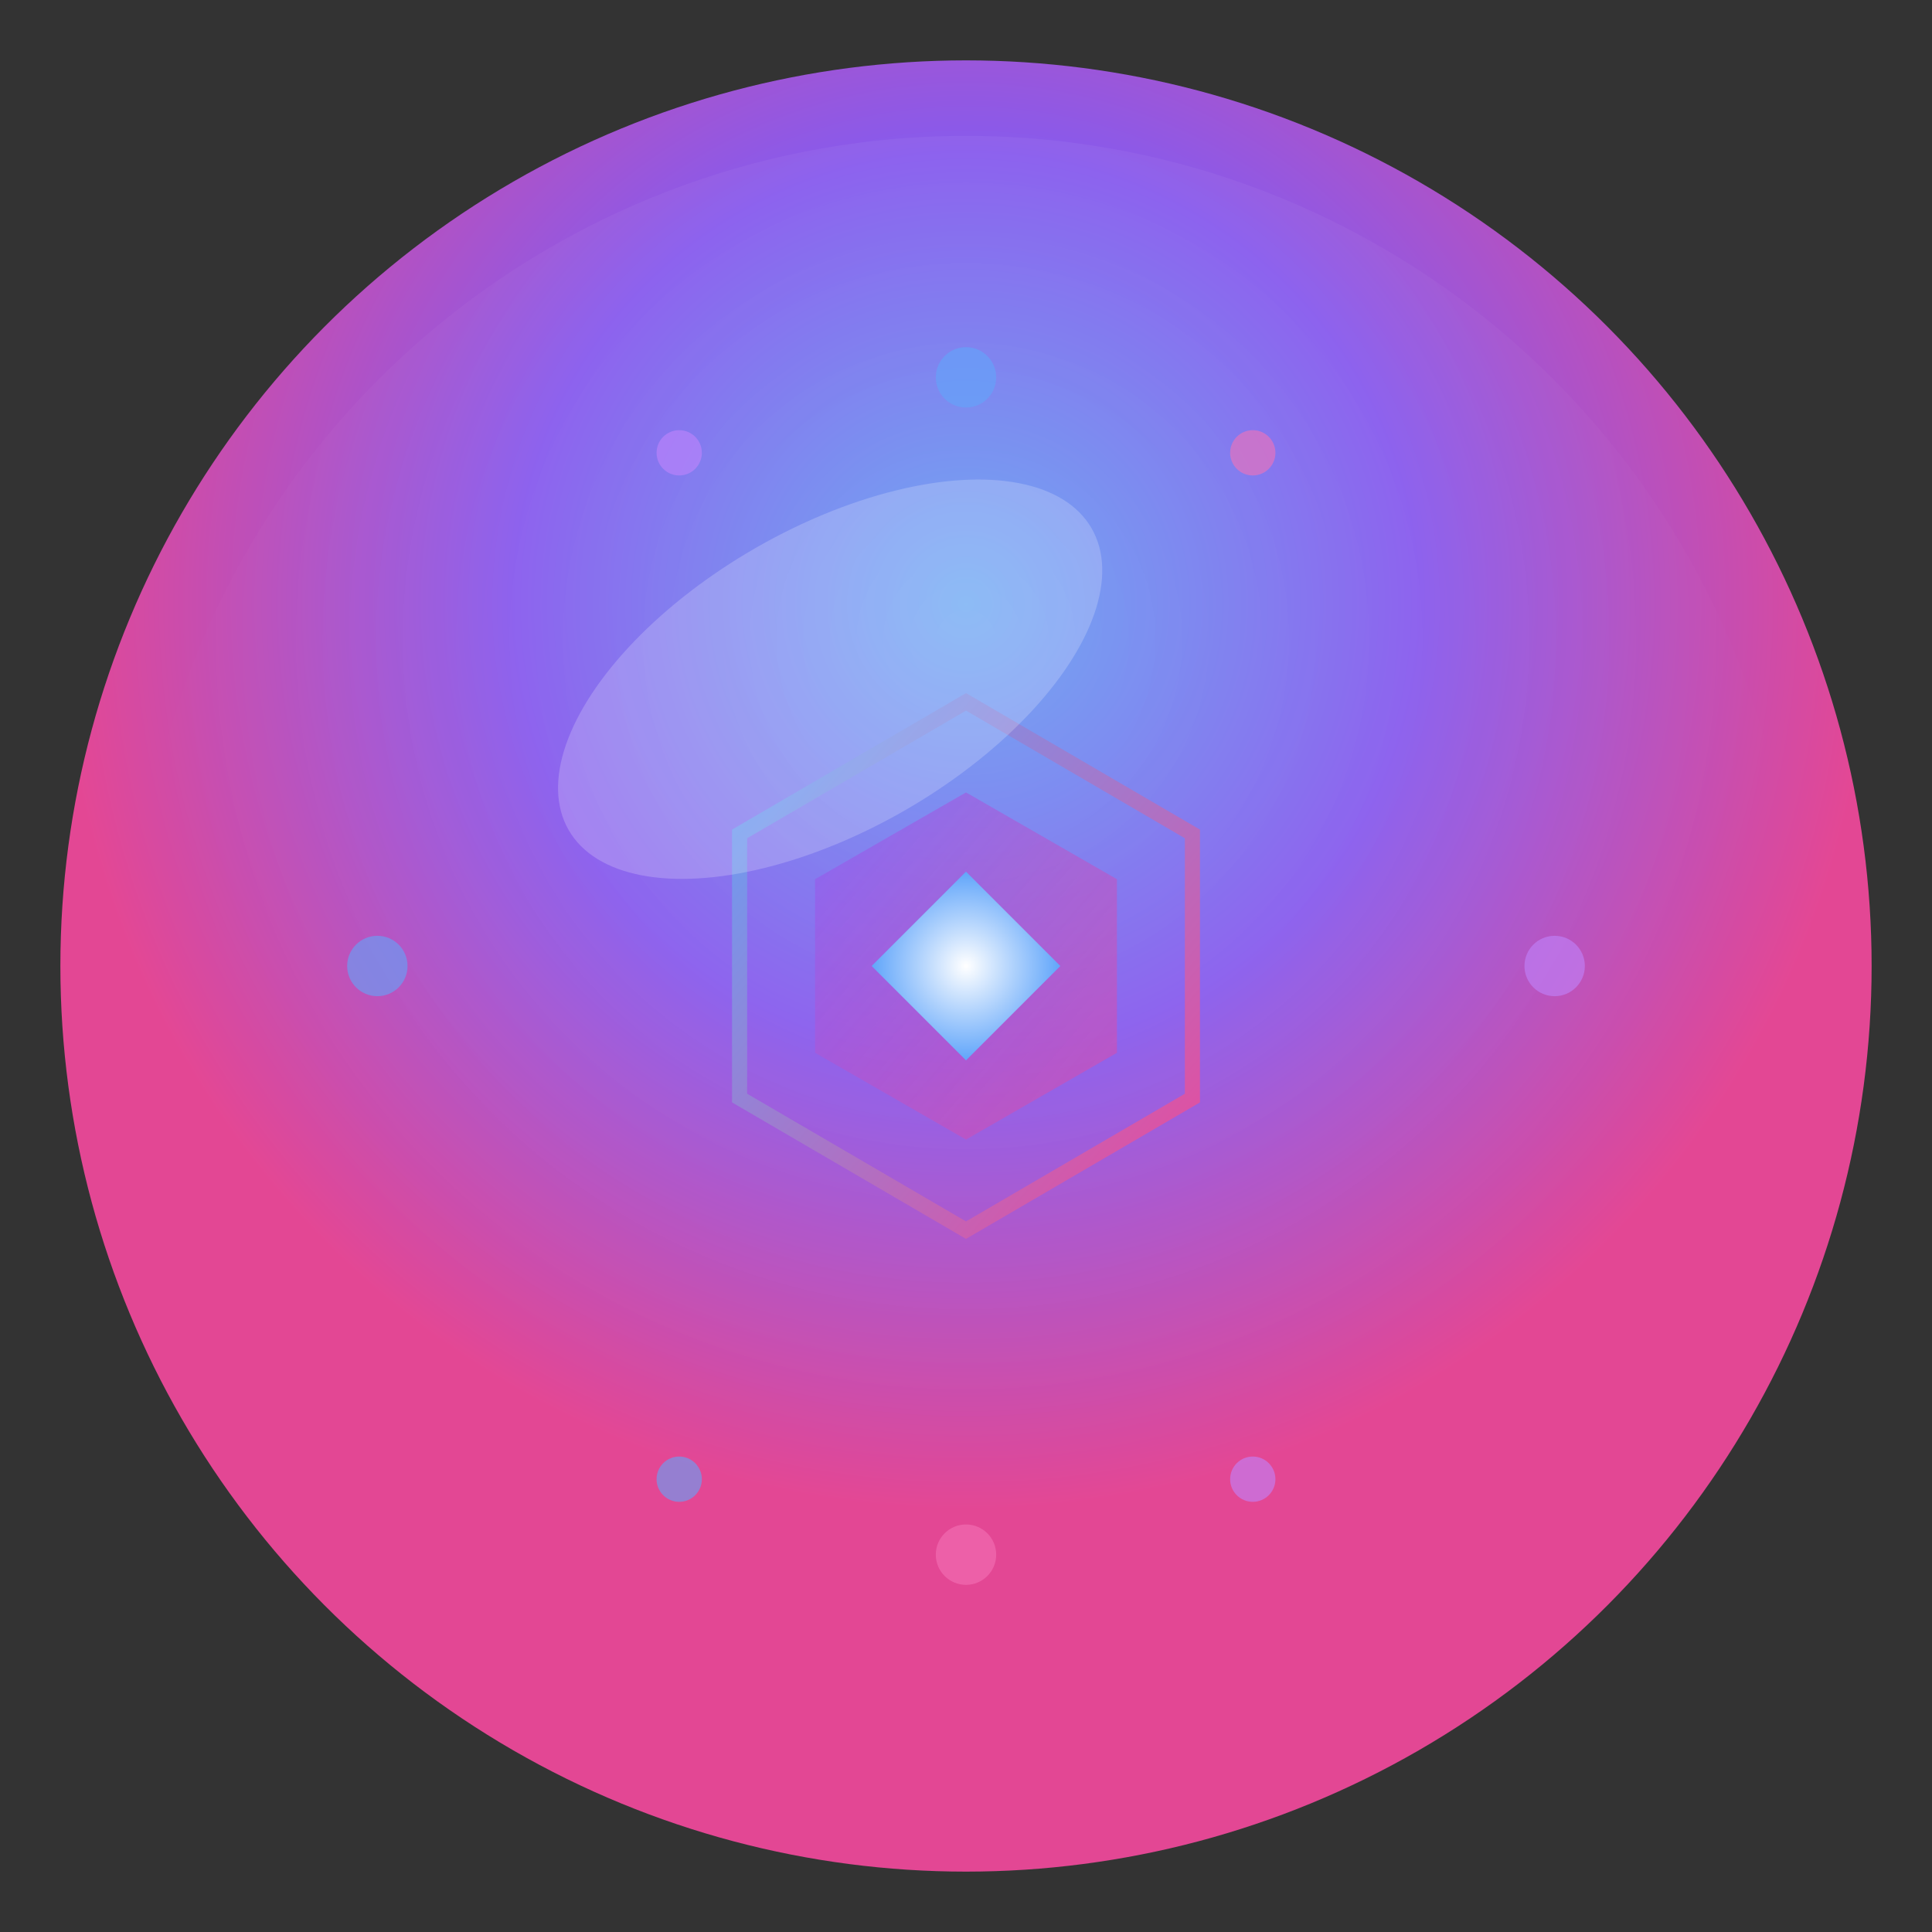 <svg width="512" height="512" viewBox="0 0 512 512" fill="none" xmlns="http://www.w3.org/2000/svg">
  <rect x="0" y="0" width="512" height="512" fill="#333333" stroke="none"/>
  <!-- Background Circle with Gradient -->
  <circle cx="256" cy="256" r="240" fill="url(#sphereGradient)" opacity="0.95"/>
  
  <!-- Inner Glass Effect -->
  <circle cx="256" cy="256" r="220" fill="url(#glassGradient)" opacity="0.3"/>
  
  <!-- Central Geometric Logo -->
  <g transform="translate(256, 256)">
    <!-- Outer Cube Frame -->
    <path d="M-60 -35 L0 -70 L60 -35 L60 35 L0 70 L-60 35 Z" 
          fill="none" 
          stroke="url(#logoGradient)" 
          stroke-width="4"/>
    
    <!-- Inner Cube -->
    <path d="M-40 -23 L0 -46 L40 -23 L40 23 L0 46 L-40 23 Z" 
          fill="url(#innerCubeGradient)" 
          opacity="0.8"/>
    
    <!-- Center Diamond -->
    <path d="M-25 0 L0 -25 L25 0 L0 25 Z" 
          fill="url(#diamondGradient)"/>
  </g>
  
  <!-- Decorative Nodes -->
  <g opacity="0.6">
    <!-- Top nodes -->
    <circle cx="256" cy="100" r="8" fill="#60A5FA"/>
    <circle cx="180" cy="120" r="6" fill="#C084FC"/>
    <circle cx="332" cy="120" r="6" fill="#F472B6"/>
    
    <!-- Side nodes -->
    <circle cx="100" cy="256" r="8" fill="#60A5FA"/>
    <circle cx="412" cy="256" r="8" fill="#C084FC"/>
    
    <!-- Bottom nodes -->
    <circle cx="256" cy="412" r="8" fill="#F472B6"/>
    <circle cx="180" cy="392" r="6" fill="#60A5FA"/>
    <circle cx="332" cy="392" r="6" fill="#C084FC"/>
  </g>
  
  <!-- Connection Lines -->
  <g opacity="0.3">
    <line x1="256" y1="100" x2="256" y2="180" stroke="url(#lineGradient)" stroke-width="1"/>
    <line x1="256" y1="332" x2="256" y2="412" stroke="url(#lineGradient)" stroke-width="1"/>
    <line x1="100" y1="256" x2="180" y2="256" stroke="url(#lineGradient)" stroke-width="1"/>
    <line x1="332" y1="256" x2="412" y2="256" stroke="url(#lineGradient)" stroke-width="1"/>
  </g>
  
  <!-- Highlight Effect -->
  <ellipse cx="220" cy="180" rx="80" ry="40" fill="white" opacity="0.2" transform="rotate(-30 220 180)"/>
  
  <defs>
    <!-- Main Sphere Gradient -->
    <radialGradient id="sphereGradient" cx="0.5" cy="0.3">
      <stop offset="0%" stop-color="#60A5FA"/>
      <stop offset="50%" stop-color="#8B5CF6"/>
      <stop offset="100%" stop-color="#EC4899"/>
    </radialGradient>
    
    <!-- Glass Effect -->
    <radialGradient id="glassGradient" cx="0.5" cy="0.3">
      <stop offset="0%" stop-color="white" stop-opacity="0.4"/>
      <stop offset="100%" stop-color="white" stop-opacity="0"/>
    </radialGradient>
    
    <!-- Logo Gradient -->
    <linearGradient id="logoGradient" x1="0%" y1="0%" x2="100%" y2="100%">
      <stop offset="0%" stop-color="#60A5FA"/>
      <stop offset="100%" stop-color="#EC4899"/>
    </linearGradient>
    
    <!-- Inner Cube Gradient -->
    <linearGradient id="innerCubeGradient" x1="0%" y1="0%" x2="100%" y2="100%">
      <stop offset="0%" stop-color="#8B5CF6" stop-opacity="0.8"/>
      <stop offset="100%" stop-color="#EC4899" stop-opacity="0.6"/>
    </linearGradient>
    
    <!-- Diamond Gradient -->
    <radialGradient id="diamondGradient">
      <stop offset="0%" stop-color="white"/>
      <stop offset="100%" stop-color="#60A5FA"/>
    </radialGradient>
    
    <!-- Line Gradient -->
    <linearGradient id="lineGradient">
      <stop offset="0%" stop-color="#60A5FA"/>
      <stop offset="100%" stop-color="#EC4899"/>
    </linearGradient>
  </defs>
</svg>